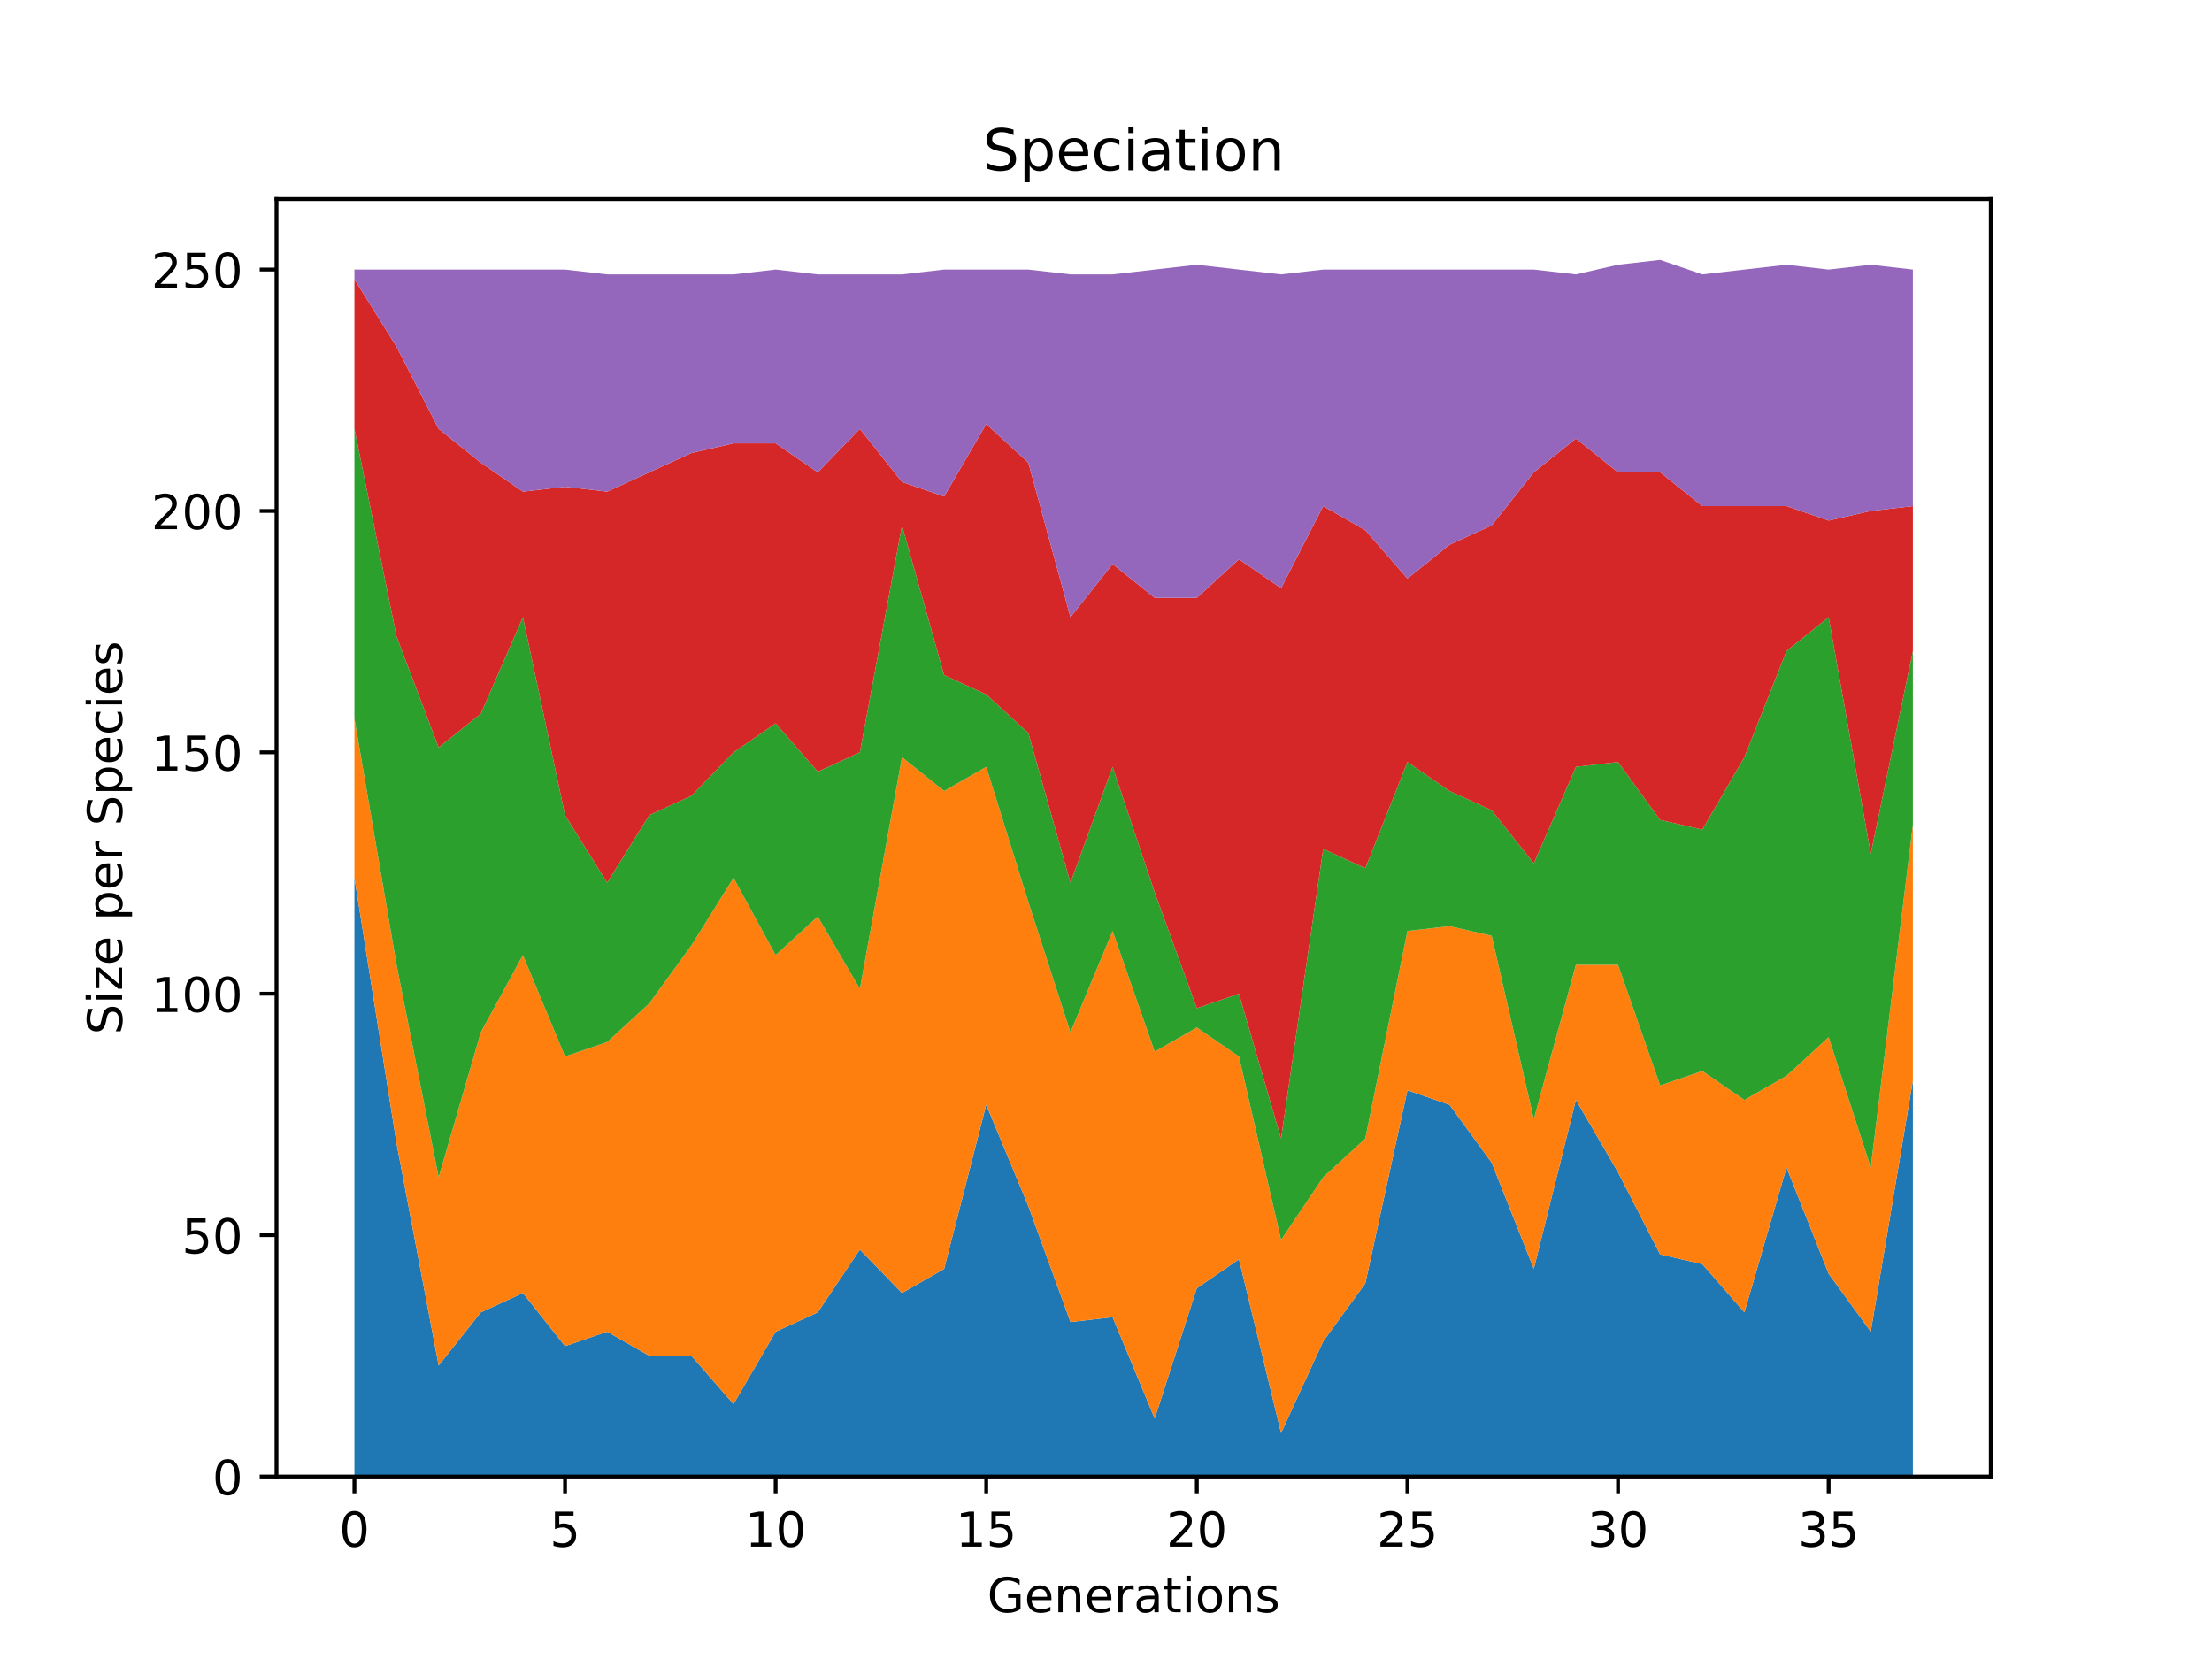 <?xml version="1.0" encoding="utf-8" standalone="no"?>
<!DOCTYPE svg PUBLIC "-//W3C//DTD SVG 1.1//EN"
  "http://www.w3.org/Graphics/SVG/1.1/DTD/svg11.dtd">
<!-- Created with matplotlib (https://matplotlib.org/) -->
<svg height="345.6pt" version="1.1" viewBox="0 0 460.8 345.6" width="460.8pt" xmlns="http://www.w3.org/2000/svg" xmlns:xlink="http://www.w3.org/1999/xlink">
 <defs>
  <style type="text/css">
*{stroke-linecap:butt;stroke-linejoin:round;}
  </style>
 </defs>
 <g id="figure_1">
  <g id="patch_1">
   <path d="M 0 345.6 
L 460.8 345.6 
L 460.8 0 
L 0 0 
z
" style="fill:#ffffff;"/>
  </g>
  <g id="axes_1">
   <g id="patch_2">
    <path d="M 57.6 307.584 
L 414.72 307.584 
L 414.72 41.472 
L 57.6 41.472 
z
" style="fill:#ffffff;"/>
   </g>
   <g id="PolyCollection_1">
    <path clip-path="url(#p3561144ecc)" d="M 73.833 182.875 
L 73.833 307.584 
L 82.607 307.584 
L 91.382 307.584 
L 100.156 307.584 
L 108.931 307.584 
L 117.705 307.584 
L 126.479 307.584 
L 135.254 307.584 
L 144.028 307.584 
L 152.803 307.584 
L 161.577 307.584 
L 170.352 307.584 
L 179.126 307.584 
L 187.901 307.584 
L 196.675 307.584 
L 205.449 307.584 
L 214.224 307.584 
L 222.998 307.584 
L 231.773 307.584 
L 240.547 307.584 
L 249.322 307.584 
L 258.096 307.584 
L 266.871 307.584 
L 275.645 307.584 
L 284.419 307.584 
L 293.194 307.584 
L 301.968 307.584 
L 310.743 307.584 
L 319.517 307.584 
L 328.292 307.584 
L 337.066 307.584 
L 345.841 307.584 
L 354.615 307.584 
L 363.389 307.584 
L 372.164 307.584 
L 380.938 307.584 
L 389.713 307.584 
L 398.487 307.584 
L 398.487 225.115 
L 398.487 225.115 
L 389.713 277.413 
L 380.938 265.344 
L 372.164 243.218 
L 363.389 273.39 
L 354.615 263.333 
L 345.841 261.321 
L 337.066 244.224 
L 328.292 229.138 
L 319.517 264.338 
L 310.743 242.213 
L 301.968 230.144 
L 293.194 227.127 
L 284.419 267.355 
L 275.645 279.424 
L 266.871 298.533 
L 258.096 262.327 
L 249.322 268.361 
L 240.547 295.515 
L 231.773 274.395 
L 222.998 275.401 
L 214.224 251.264 
L 205.449 230.144 
L 196.675 264.338 
L 187.901 269.367 
L 179.126 260.315 
L 170.352 273.39 
L 161.577 277.413 
L 152.803 292.498 
L 144.028 282.441 
L 135.254 282.441 
L 126.479 277.413 
L 117.705 280.43 
L 108.931 269.367 
L 100.156 273.39 
L 91.382 284.453 
L 82.607 238.19 
L 73.833 182.875 
z
" style="fill:#1f77b4;"/>
   </g>
   <g id="PolyCollection_2">
    <path clip-path="url(#p3561144ecc)" d="M 73.833 149.687 
L 73.833 182.875 
L 82.607 238.19 
L 91.382 284.453 
L 100.156 273.39 
L 108.931 269.367 
L 117.705 280.43 
L 126.479 277.413 
L 135.254 282.441 
L 144.028 282.441 
L 152.803 292.498 
L 161.577 277.413 
L 170.352 273.39 
L 179.126 260.315 
L 187.901 269.367 
L 196.675 264.338 
L 205.449 230.144 
L 214.224 251.264 
L 222.998 275.401 
L 231.773 274.395 
L 240.547 295.515 
L 249.322 268.361 
L 258.096 262.327 
L 266.871 298.533 
L 275.645 279.424 
L 284.419 267.355 
L 293.194 227.127 
L 301.968 230.144 
L 310.743 242.213 
L 319.517 264.338 
L 328.292 229.138 
L 337.066 244.224 
L 345.841 261.321 
L 354.615 263.333 
L 363.389 273.39 
L 372.164 243.218 
L 380.938 265.344 
L 389.713 277.413 
L 398.487 225.115 
L 398.487 171.813 
L 398.487 171.813 
L 389.713 243.218 
L 380.938 216.064 
L 372.164 224.11 
L 363.389 229.138 
L 354.615 223.104 
L 345.841 226.121 
L 337.066 200.978 
L 328.292 200.978 
L 319.517 233.161 
L 310.743 194.944 
L 301.968 192.933 
L 293.194 193.938 
L 284.419 237.184 
L 275.645 245.23 
L 266.871 258.304 
L 258.096 220.087 
L 249.322 214.053 
L 240.547 219.081 
L 231.773 193.938 
L 222.998 215.058 
L 214.224 187.904 
L 205.449 159.744 
L 196.675 164.773 
L 187.901 157.733 
L 179.126 206.007 
L 170.352 190.921 
L 161.577 198.967 
L 152.803 182.875 
L 144.028 196.955 
L 135.254 209.024 
L 126.479 217.07 
L 117.705 220.087 
L 108.931 198.967 
L 100.156 215.058 
L 91.382 245.23 
L 82.607 200.978 
L 73.833 149.687 
z
" style="fill:#ff7f0e;"/>
   </g>
   <g id="PolyCollection_3">
    <path clip-path="url(#p3561144ecc)" d="M 73.833 89.344 
L 73.833 149.687 
L 82.607 200.978 
L 91.382 245.23 
L 100.156 215.058 
L 108.931 198.967 
L 117.705 220.087 
L 126.479 217.07 
L 135.254 209.024 
L 144.028 196.955 
L 152.803 182.875 
L 161.577 198.967 
L 170.352 190.921 
L 179.126 206.007 
L 187.901 157.733 
L 196.675 164.773 
L 205.449 159.744 
L 214.224 187.904 
L 222.998 215.058 
L 231.773 193.938 
L 240.547 219.081 
L 249.322 214.053 
L 258.096 220.087 
L 266.871 258.304 
L 275.645 245.23 
L 284.419 237.184 
L 293.194 193.938 
L 301.968 192.933 
L 310.743 194.944 
L 319.517 233.161 
L 328.292 200.978 
L 337.066 200.978 
L 345.841 226.121 
L 354.615 223.104 
L 363.389 229.138 
L 372.164 224.11 
L 380.938 216.064 
L 389.713 243.218 
L 398.487 171.813 
L 398.487 135.607 
L 398.487 135.607 
L 389.713 177.847 
L 380.938 128.567 
L 372.164 135.607 
L 363.389 157.733 
L 354.615 172.818 
L 345.841 170.807 
L 337.066 158.738 
L 328.292 159.744 
L 319.517 179.858 
L 310.743 168.795 
L 301.968 164.773 
L 293.194 158.738 
L 284.419 180.864 
L 275.645 176.841 
L 266.871 237.184 
L 258.096 207.013 
L 249.322 210.03 
L 240.547 185.893 
L 231.773 159.744 
L 222.998 183.881 
L 214.224 152.704 
L 205.449 144.658 
L 196.675 140.635 
L 187.901 109.458 
L 179.126 156.727 
L 170.352 160.75 
L 161.577 150.693 
L 152.803 156.727 
L 144.028 165.778 
L 135.254 169.801 
L 126.479 183.881 
L 117.705 169.801 
L 108.931 128.567 
L 100.156 148.681 
L 91.382 155.721 
L 82.607 132.59 
L 73.833 89.344 
z
" style="fill:#2ca02c;"/>
   </g>
   <g id="PolyCollection_4">
    <path clip-path="url(#p3561144ecc)" d="M 73.833 58.167 
L 73.833 89.344 
L 82.607 132.59 
L 91.382 155.721 
L 100.156 148.681 
L 108.931 128.567 
L 117.705 169.801 
L 126.479 183.881 
L 135.254 169.801 
L 144.028 165.778 
L 152.803 156.727 
L 161.577 150.693 
L 170.352 160.75 
L 179.126 156.727 
L 187.901 109.458 
L 196.675 140.635 
L 205.449 144.658 
L 214.224 152.704 
L 222.998 183.881 
L 231.773 159.744 
L 240.547 185.893 
L 249.322 210.03 
L 258.096 207.013 
L 266.871 237.184 
L 275.645 176.841 
L 284.419 180.864 
L 293.194 158.738 
L 301.968 164.773 
L 310.743 168.795 
L 319.517 179.858 
L 328.292 159.744 
L 337.066 158.738 
L 345.841 170.807 
L 354.615 172.818 
L 363.389 157.733 
L 372.164 135.607 
L 380.938 128.567 
L 389.713 177.847 
L 398.487 135.607 
L 398.487 105.435 
L 398.487 105.435 
L 389.713 106.441 
L 380.938 108.453 
L 372.164 105.435 
L 363.389 105.435 
L 354.615 105.435 
L 345.841 98.395 
L 337.066 98.395 
L 328.292 91.355 
L 319.517 98.395 
L 310.743 109.458 
L 301.968 113.481 
L 293.194 120.521 
L 284.419 110.464 
L 275.645 105.435 
L 266.871 122.533 
L 258.096 116.498 
L 249.322 124.544 
L 240.547 124.544 
L 231.773 117.504 
L 222.998 128.567 
L 214.224 96.384 
L 205.449 88.338 
L 196.675 103.424 
L 187.901 100.407 
L 179.126 89.344 
L 170.352 98.395 
L 161.577 92.361 
L 152.803 92.361 
L 144.028 94.373 
L 135.254 98.395 
L 126.479 102.418 
L 117.705 101.413 
L 108.931 102.418 
L 100.156 96.384 
L 91.382 89.344 
L 82.607 72.247 
L 73.833 58.167 
z
" style="fill:#d62728;"/>
   </g>
   <g id="PolyCollection_5">
    <path clip-path="url(#p3561144ecc)" d="M 73.833 56.155 
L 73.833 58.167 
L 82.607 72.247 
L 91.382 89.344 
L 100.156 96.384 
L 108.931 102.418 
L 117.705 101.413 
L 126.479 102.418 
L 135.254 98.395 
L 144.028 94.373 
L 152.803 92.361 
L 161.577 92.361 
L 170.352 98.395 
L 179.126 89.344 
L 187.901 100.407 
L 196.675 103.424 
L 205.449 88.338 
L 214.224 96.384 
L 222.998 128.567 
L 231.773 117.504 
L 240.547 124.544 
L 249.322 124.544 
L 258.096 116.498 
L 266.871 122.533 
L 275.645 105.435 
L 284.419 110.464 
L 293.194 120.521 
L 301.968 113.481 
L 310.743 109.458 
L 319.517 98.395 
L 328.292 91.355 
L 337.066 98.395 
L 345.841 98.395 
L 354.615 105.435 
L 363.389 105.435 
L 372.164 105.435 
L 380.938 108.453 
L 389.713 106.441 
L 398.487 105.435 
L 398.487 56.155 
L 398.487 56.155 
L 389.713 55.15 
L 380.938 56.155 
L 372.164 55.15 
L 363.389 56.155 
L 354.615 57.161 
L 345.841 54.144 
L 337.066 55.15 
L 328.292 57.161 
L 319.517 56.155 
L 310.743 56.155 
L 301.968 56.155 
L 293.194 56.155 
L 284.419 56.155 
L 275.645 56.155 
L 266.871 57.161 
L 258.096 56.155 
L 249.322 55.15 
L 240.547 56.155 
L 231.773 57.161 
L 222.998 57.161 
L 214.224 56.155 
L 205.449 56.155 
L 196.675 56.155 
L 187.901 57.161 
L 179.126 57.161 
L 170.352 57.161 
L 161.577 56.155 
L 152.803 57.161 
L 144.028 57.161 
L 135.254 57.161 
L 126.479 57.161 
L 117.705 56.155 
L 108.931 56.155 
L 100.156 56.155 
L 91.382 56.155 
L 82.607 56.155 
L 73.833 56.155 
z
" style="fill:#9467bd;"/>
   </g>
   <g id="matplotlib.axis_1">
    <g id="xtick_1">
     <g id="line2d_1">
      <defs>
       <path d="M 0 0 
L 0 3.5 
" id="m0c3062f0da" style="stroke:#000000;stroke-width:0.8;"/>
      </defs>
      <g>
       <use style="stroke:#000000;stroke-width:0.8;" x="73.833" xlink:href="#m0c3062f0da" y="307.584"/>
      </g>
     </g>
     <g id="text_1">
      <!-- 0 -->
      <defs>
       <path d="M 31.781 66.406 
Q 24.172 66.406 20.328 58.906 
Q 16.5 51.422 16.5 36.375 
Q 16.5 21.391 20.328 13.891 
Q 24.172 6.391 31.781 6.391 
Q 39.453 6.391 43.281 13.891 
Q 47.125 21.391 47.125 36.375 
Q 47.125 51.422 43.281 58.906 
Q 39.453 66.406 31.781 66.406 
z
M 31.781 74.219 
Q 44.047 74.219 50.516 64.516 
Q 56.984 54.828 56.984 36.375 
Q 56.984 17.969 50.516 8.266 
Q 44.047 -1.422 31.781 -1.422 
Q 19.531 -1.422 13.062 8.266 
Q 6.594 17.969 6.594 36.375 
Q 6.594 54.828 13.062 64.516 
Q 19.531 74.219 31.781 74.219 
z
" id="DejaVuSans-48"/>
      </defs>
      <g transform="translate(70.651 322.182)scale(0.1 -0.1)">
       <use xlink:href="#DejaVuSans-48"/>
      </g>
     </g>
    </g>
    <g id="xtick_2">
     <g id="line2d_2">
      <g>
       <use style="stroke:#000000;stroke-width:0.8;" x="117.705" xlink:href="#m0c3062f0da" y="307.584"/>
      </g>
     </g>
     <g id="text_2">
      <!-- 5 -->
      <defs>
       <path d="M 10.797 72.906 
L 49.516 72.906 
L 49.516 64.594 
L 19.828 64.594 
L 19.828 46.734 
Q 21.969 47.469 24.109 47.828 
Q 26.266 48.188 28.422 48.188 
Q 40.625 48.188 47.75 41.5 
Q 54.891 34.812 54.891 23.391 
Q 54.891 11.625 47.562 5.094 
Q 40.234 -1.422 26.906 -1.422 
Q 22.312 -1.422 17.547 -0.641 
Q 12.797 0.141 7.719 1.703 
L 7.719 11.625 
Q 12.109 9.234 16.797 8.062 
Q 21.484 6.891 26.703 6.891 
Q 35.156 6.891 40.078 11.328 
Q 45.016 15.766 45.016 23.391 
Q 45.016 31 40.078 35.438 
Q 35.156 39.891 26.703 39.891 
Q 22.75 39.891 18.812 39.016 
Q 14.891 38.141 10.797 36.281 
z
" id="DejaVuSans-53"/>
      </defs>
      <g transform="translate(114.524 322.182)scale(0.1 -0.1)">
       <use xlink:href="#DejaVuSans-53"/>
      </g>
     </g>
    </g>
    <g id="xtick_3">
     <g id="line2d_3">
      <g>
       <use style="stroke:#000000;stroke-width:0.8;" x="161.577" xlink:href="#m0c3062f0da" y="307.584"/>
      </g>
     </g>
     <g id="text_3">
      <!-- 10 -->
      <defs>
       <path d="M 12.406 8.297 
L 28.516 8.297 
L 28.516 63.922 
L 10.984 60.406 
L 10.984 69.391 
L 28.422 72.906 
L 38.281 72.906 
L 38.281 8.297 
L 54.391 8.297 
L 54.391 0 
L 12.406 0 
z
" id="DejaVuSans-49"/>
      </defs>
      <g transform="translate(155.215 322.182)scale(0.1 -0.1)">
       <use xlink:href="#DejaVuSans-49"/>
       <use x="63.623" xlink:href="#DejaVuSans-48"/>
      </g>
     </g>
    </g>
    <g id="xtick_4">
     <g id="line2d_4">
      <g>
       <use style="stroke:#000000;stroke-width:0.8;" x="205.449" xlink:href="#m0c3062f0da" y="307.584"/>
      </g>
     </g>
     <g id="text_4">
      <!-- 15 -->
      <g transform="translate(199.087 322.182)scale(0.1 -0.1)">
       <use xlink:href="#DejaVuSans-49"/>
       <use x="63.623" xlink:href="#DejaVuSans-53"/>
      </g>
     </g>
    </g>
    <g id="xtick_5">
     <g id="line2d_5">
      <g>
       <use style="stroke:#000000;stroke-width:0.8;" x="249.322" xlink:href="#m0c3062f0da" y="307.584"/>
      </g>
     </g>
     <g id="text_5">
      <!-- 20 -->
      <defs>
       <path d="M 19.188 8.297 
L 53.609 8.297 
L 53.609 0 
L 7.328 0 
L 7.328 8.297 
Q 12.938 14.109 22.625 23.891 
Q 32.328 33.688 34.812 36.531 
Q 39.547 41.844 41.422 45.531 
Q 43.312 49.219 43.312 52.781 
Q 43.312 58.594 39.234 62.25 
Q 35.156 65.922 28.609 65.922 
Q 23.969 65.922 18.812 64.312 
Q 13.672 62.703 7.812 59.422 
L 7.812 69.391 
Q 13.766 71.781 18.938 73 
Q 24.125 74.219 28.422 74.219 
Q 39.75 74.219 46.484 68.547 
Q 53.219 62.891 53.219 53.422 
Q 53.219 48.922 51.531 44.891 
Q 49.859 40.875 45.406 35.406 
Q 44.188 33.984 37.641 27.219 
Q 31.109 20.453 19.188 8.297 
z
" id="DejaVuSans-50"/>
      </defs>
      <g transform="translate(242.959 322.182)scale(0.1 -0.1)">
       <use xlink:href="#DejaVuSans-50"/>
       <use x="63.623" xlink:href="#DejaVuSans-48"/>
      </g>
     </g>
    </g>
    <g id="xtick_6">
     <g id="line2d_6">
      <g>
       <use style="stroke:#000000;stroke-width:0.8;" x="293.194" xlink:href="#m0c3062f0da" y="307.584"/>
      </g>
     </g>
     <g id="text_6">
      <!-- 25 -->
      <g transform="translate(286.831 322.182)scale(0.1 -0.1)">
       <use xlink:href="#DejaVuSans-50"/>
       <use x="63.623" xlink:href="#DejaVuSans-53"/>
      </g>
     </g>
    </g>
    <g id="xtick_7">
     <g id="line2d_7">
      <g>
       <use style="stroke:#000000;stroke-width:0.8;" x="337.066" xlink:href="#m0c3062f0da" y="307.584"/>
      </g>
     </g>
     <g id="text_7">
      <!-- 30 -->
      <defs>
       <path d="M 40.578 39.312 
Q 47.656 37.797 51.625 33 
Q 55.609 28.219 55.609 21.188 
Q 55.609 10.406 48.188 4.484 
Q 40.766 -1.422 27.094 -1.422 
Q 22.516 -1.422 17.656 -0.516 
Q 12.797 0.391 7.625 2.203 
L 7.625 11.719 
Q 11.719 9.328 16.594 8.109 
Q 21.484 6.891 26.812 6.891 
Q 36.078 6.891 40.938 10.547 
Q 45.797 14.203 45.797 21.188 
Q 45.797 27.641 41.281 31.266 
Q 36.766 34.906 28.719 34.906 
L 20.219 34.906 
L 20.219 43.016 
L 29.109 43.016 
Q 36.375 43.016 40.234 45.922 
Q 44.094 48.828 44.094 54.297 
Q 44.094 59.906 40.109 62.906 
Q 36.141 65.922 28.719 65.922 
Q 24.656 65.922 20.016 65.031 
Q 15.375 64.156 9.812 62.312 
L 9.812 71.094 
Q 15.438 72.656 20.344 73.438 
Q 25.25 74.219 29.594 74.219 
Q 40.828 74.219 47.359 69.109 
Q 53.906 64.016 53.906 55.328 
Q 53.906 49.266 50.438 45.094 
Q 46.969 40.922 40.578 39.312 
z
" id="DejaVuSans-51"/>
      </defs>
      <g transform="translate(330.704 322.182)scale(0.1 -0.1)">
       <use xlink:href="#DejaVuSans-51"/>
       <use x="63.623" xlink:href="#DejaVuSans-48"/>
      </g>
     </g>
    </g>
    <g id="xtick_8">
     <g id="line2d_8">
      <g>
       <use style="stroke:#000000;stroke-width:0.8;" x="380.938" xlink:href="#m0c3062f0da" y="307.584"/>
      </g>
     </g>
     <g id="text_8">
      <!-- 35 -->
      <g transform="translate(374.576 322.182)scale(0.1 -0.1)">
       <use xlink:href="#DejaVuSans-51"/>
       <use x="63.623" xlink:href="#DejaVuSans-53"/>
      </g>
     </g>
    </g>
    <g id="text_9">
     <!-- Generations -->
     <defs>
      <path d="M 59.516 10.406 
L 59.516 29.984 
L 43.406 29.984 
L 43.406 38.094 
L 69.281 38.094 
L 69.281 6.781 
Q 63.578 2.734 56.688 0.656 
Q 49.812 -1.422 42 -1.422 
Q 24.906 -1.422 15.25 8.562 
Q 5.609 18.562 5.609 36.375 
Q 5.609 54.25 15.25 64.234 
Q 24.906 74.219 42 74.219 
Q 49.125 74.219 55.547 72.453 
Q 61.969 70.703 67.391 67.281 
L 67.391 56.781 
Q 61.922 61.422 55.766 63.766 
Q 49.609 66.109 42.828 66.109 
Q 29.438 66.109 22.719 58.641 
Q 16.016 51.172 16.016 36.375 
Q 16.016 21.625 22.719 14.156 
Q 29.438 6.688 42.828 6.688 
Q 48.047 6.688 52.141 7.594 
Q 56.25 8.5 59.516 10.406 
z
" id="DejaVuSans-71"/>
      <path d="M 56.203 29.594 
L 56.203 25.203 
L 14.891 25.203 
Q 15.484 15.922 20.484 11.062 
Q 25.484 6.203 34.422 6.203 
Q 39.594 6.203 44.453 7.469 
Q 49.312 8.734 54.109 11.281 
L 54.109 2.781 
Q 49.266 0.734 44.188 -0.344 
Q 39.109 -1.422 33.891 -1.422 
Q 20.797 -1.422 13.156 6.188 
Q 5.516 13.812 5.516 26.812 
Q 5.516 40.234 12.766 48.109 
Q 20.016 56 32.328 56 
Q 43.359 56 49.781 48.891 
Q 56.203 41.797 56.203 29.594 
z
M 47.219 32.234 
Q 47.125 39.594 43.094 43.984 
Q 39.062 48.391 32.422 48.391 
Q 24.906 48.391 20.391 44.141 
Q 15.875 39.891 15.188 32.172 
z
" id="DejaVuSans-101"/>
      <path d="M 54.891 33.016 
L 54.891 0 
L 45.906 0 
L 45.906 32.719 
Q 45.906 40.484 42.875 44.328 
Q 39.844 48.188 33.797 48.188 
Q 26.516 48.188 22.312 43.547 
Q 18.109 38.922 18.109 30.906 
L 18.109 0 
L 9.078 0 
L 9.078 54.688 
L 18.109 54.688 
L 18.109 46.188 
Q 21.344 51.125 25.703 53.562 
Q 30.078 56 35.797 56 
Q 45.219 56 50.047 50.172 
Q 54.891 44.344 54.891 33.016 
z
" id="DejaVuSans-110"/>
      <path d="M 41.109 46.297 
Q 39.594 47.172 37.812 47.578 
Q 36.031 48 33.891 48 
Q 26.266 48 22.188 43.047 
Q 18.109 38.094 18.109 28.812 
L 18.109 0 
L 9.078 0 
L 9.078 54.688 
L 18.109 54.688 
L 18.109 46.188 
Q 20.953 51.172 25.484 53.578 
Q 30.031 56 36.531 56 
Q 37.453 56 38.578 55.875 
Q 39.703 55.766 41.062 55.516 
z
" id="DejaVuSans-114"/>
      <path d="M 34.281 27.484 
Q 23.391 27.484 19.188 25 
Q 14.984 22.516 14.984 16.5 
Q 14.984 11.719 18.141 8.906 
Q 21.297 6.109 26.703 6.109 
Q 34.188 6.109 38.703 11.406 
Q 43.219 16.703 43.219 25.484 
L 43.219 27.484 
z
M 52.203 31.203 
L 52.203 0 
L 43.219 0 
L 43.219 8.297 
Q 40.141 3.328 35.547 0.953 
Q 30.953 -1.422 24.312 -1.422 
Q 15.922 -1.422 10.953 3.297 
Q 6 8.016 6 15.922 
Q 6 25.141 12.172 29.828 
Q 18.359 34.516 30.609 34.516 
L 43.219 34.516 
L 43.219 35.406 
Q 43.219 41.609 39.141 45 
Q 35.062 48.391 27.688 48.391 
Q 23 48.391 18.547 47.266 
Q 14.109 46.141 10.016 43.891 
L 10.016 52.203 
Q 14.938 54.109 19.578 55.047 
Q 24.219 56 28.609 56 
Q 40.484 56 46.344 49.844 
Q 52.203 43.703 52.203 31.203 
z
" id="DejaVuSans-97"/>
      <path d="M 18.312 70.219 
L 18.312 54.688 
L 36.812 54.688 
L 36.812 47.703 
L 18.312 47.703 
L 18.312 18.016 
Q 18.312 11.328 20.141 9.422 
Q 21.969 7.516 27.594 7.516 
L 36.812 7.516 
L 36.812 0 
L 27.594 0 
Q 17.188 0 13.234 3.875 
Q 9.281 7.766 9.281 18.016 
L 9.281 47.703 
L 2.688 47.703 
L 2.688 54.688 
L 9.281 54.688 
L 9.281 70.219 
z
" id="DejaVuSans-116"/>
      <path d="M 9.422 54.688 
L 18.406 54.688 
L 18.406 0 
L 9.422 0 
z
M 9.422 75.984 
L 18.406 75.984 
L 18.406 64.594 
L 9.422 64.594 
z
" id="DejaVuSans-105"/>
      <path d="M 30.609 48.391 
Q 23.391 48.391 19.188 42.75 
Q 14.984 37.109 14.984 27.297 
Q 14.984 17.484 19.156 11.844 
Q 23.344 6.203 30.609 6.203 
Q 37.797 6.203 41.984 11.859 
Q 46.188 17.531 46.188 27.297 
Q 46.188 37.016 41.984 42.703 
Q 37.797 48.391 30.609 48.391 
z
M 30.609 56 
Q 42.328 56 49.016 48.375 
Q 55.719 40.766 55.719 27.297 
Q 55.719 13.875 49.016 6.219 
Q 42.328 -1.422 30.609 -1.422 
Q 18.844 -1.422 12.172 6.219 
Q 5.516 13.875 5.516 27.297 
Q 5.516 40.766 12.172 48.375 
Q 18.844 56 30.609 56 
z
" id="DejaVuSans-111"/>
      <path d="M 44.281 53.078 
L 44.281 44.578 
Q 40.484 46.531 36.375 47.5 
Q 32.281 48.484 27.875 48.484 
Q 21.188 48.484 17.844 46.438 
Q 14.5 44.391 14.5 40.281 
Q 14.5 37.156 16.891 35.375 
Q 19.281 33.594 26.516 31.984 
L 29.594 31.297 
Q 39.156 29.25 43.188 25.516 
Q 47.219 21.781 47.219 15.094 
Q 47.219 7.469 41.188 3.016 
Q 35.156 -1.422 24.609 -1.422 
Q 20.219 -1.422 15.453 -0.562 
Q 10.688 0.297 5.422 2 
L 5.422 11.281 
Q 10.406 8.688 15.234 7.391 
Q 20.062 6.109 24.812 6.109 
Q 31.156 6.109 34.562 8.281 
Q 37.984 10.453 37.984 14.406 
Q 37.984 18.062 35.516 20.016 
Q 33.062 21.969 24.703 23.781 
L 21.578 24.516 
Q 13.234 26.266 9.516 29.906 
Q 5.812 33.547 5.812 39.891 
Q 5.812 47.609 11.281 51.797 
Q 16.75 56 26.812 56 
Q 31.781 56 36.172 55.266 
Q 40.578 54.547 44.281 53.078 
z
" id="DejaVuSans-115"/>
     </defs>
     <g transform="translate(205.662 335.861)scale(0.1 -0.1)">
      <use xlink:href="#DejaVuSans-71"/>
      <use x="77.49" xlink:href="#DejaVuSans-101"/>
      <use x="139.014" xlink:href="#DejaVuSans-110"/>
      <use x="202.393" xlink:href="#DejaVuSans-101"/>
      <use x="263.916" xlink:href="#DejaVuSans-114"/>
      <use x="305.029" xlink:href="#DejaVuSans-97"/>
      <use x="366.309" xlink:href="#DejaVuSans-116"/>
      <use x="405.518" xlink:href="#DejaVuSans-105"/>
      <use x="433.301" xlink:href="#DejaVuSans-111"/>
      <use x="494.482" xlink:href="#DejaVuSans-110"/>
      <use x="557.861" xlink:href="#DejaVuSans-115"/>
     </g>
    </g>
   </g>
   <g id="matplotlib.axis_2">
    <g id="ytick_1">
     <g id="line2d_9">
      <defs>
       <path d="M 0 0 
L -3.5 0 
" id="m29ac5dfc46" style="stroke:#000000;stroke-width:0.8;"/>
      </defs>
      <g>
       <use style="stroke:#000000;stroke-width:0.8;" x="57.6" xlink:href="#m29ac5dfc46" y="307.584"/>
      </g>
     </g>
     <g id="text_10">
      <!-- 0 -->
      <g transform="translate(44.237 311.383)scale(0.1 -0.1)">
       <use xlink:href="#DejaVuSans-48"/>
      </g>
     </g>
    </g>
    <g id="ytick_2">
     <g id="line2d_10">
      <g>
       <use style="stroke:#000000;stroke-width:0.8;" x="57.6" xlink:href="#m29ac5dfc46" y="257.298"/>
      </g>
     </g>
     <g id="text_11">
      <!-- 50 -->
      <g transform="translate(37.875 261.098)scale(0.1 -0.1)">
       <use xlink:href="#DejaVuSans-53"/>
       <use x="63.623" xlink:href="#DejaVuSans-48"/>
      </g>
     </g>
    </g>
    <g id="ytick_3">
     <g id="line2d_11">
      <g>
       <use style="stroke:#000000;stroke-width:0.8;" x="57.6" xlink:href="#m29ac5dfc46" y="207.013"/>
      </g>
     </g>
     <g id="text_12">
      <!-- 100 -->
      <g transform="translate(31.512 210.812)scale(0.1 -0.1)">
       <use xlink:href="#DejaVuSans-49"/>
       <use x="63.623" xlink:href="#DejaVuSans-48"/>
       <use x="127.246" xlink:href="#DejaVuSans-48"/>
      </g>
     </g>
    </g>
    <g id="ytick_4">
     <g id="line2d_12">
      <g>
       <use style="stroke:#000000;stroke-width:0.8;" x="57.6" xlink:href="#m29ac5dfc46" y="156.727"/>
      </g>
     </g>
     <g id="text_13">
      <!-- 150 -->
      <g transform="translate(31.512 160.526)scale(0.1 -0.1)">
       <use xlink:href="#DejaVuSans-49"/>
       <use x="63.623" xlink:href="#DejaVuSans-53"/>
       <use x="127.246" xlink:href="#DejaVuSans-48"/>
      </g>
     </g>
    </g>
    <g id="ytick_5">
     <g id="line2d_13">
      <g>
       <use style="stroke:#000000;stroke-width:0.8;" x="57.6" xlink:href="#m29ac5dfc46" y="106.441"/>
      </g>
     </g>
     <g id="text_14">
      <!-- 200 -->
      <g transform="translate(31.512 110.24)scale(0.1 -0.1)">
       <use xlink:href="#DejaVuSans-50"/>
       <use x="63.623" xlink:href="#DejaVuSans-48"/>
       <use x="127.246" xlink:href="#DejaVuSans-48"/>
      </g>
     </g>
    </g>
    <g id="ytick_6">
     <g id="line2d_14">
      <g>
       <use style="stroke:#000000;stroke-width:0.8;" x="57.6" xlink:href="#m29ac5dfc46" y="56.155"/>
      </g>
     </g>
     <g id="text_15">
      <!-- 250 -->
      <g transform="translate(31.512 59.955)scale(0.1 -0.1)">
       <use xlink:href="#DejaVuSans-50"/>
       <use x="63.623" xlink:href="#DejaVuSans-53"/>
       <use x="127.246" xlink:href="#DejaVuSans-48"/>
      </g>
     </g>
    </g>
    <g id="text_16">
     <!-- Size per Species -->
     <defs>
      <path d="M 53.516 70.516 
L 53.516 60.891 
Q 47.906 63.578 42.922 64.891 
Q 37.938 66.219 33.297 66.219 
Q 25.25 66.219 20.875 63.094 
Q 16.5 59.969 16.5 54.203 
Q 16.5 49.359 19.406 46.891 
Q 22.312 44.438 30.422 42.922 
L 36.375 41.703 
Q 47.406 39.594 52.656 34.297 
Q 57.906 29 57.906 20.125 
Q 57.906 9.516 50.797 4.047 
Q 43.703 -1.422 29.984 -1.422 
Q 24.812 -1.422 18.969 -0.25 
Q 13.141 0.922 6.891 3.219 
L 6.891 13.375 
Q 12.891 10.016 18.656 8.297 
Q 24.422 6.594 29.984 6.594 
Q 38.422 6.594 43.016 9.906 
Q 47.609 13.234 47.609 19.391 
Q 47.609 24.75 44.312 27.781 
Q 41.016 30.812 33.5 32.328 
L 27.484 33.5 
Q 16.453 35.688 11.516 40.375 
Q 6.594 45.062 6.594 53.422 
Q 6.594 63.094 13.406 68.656 
Q 20.219 74.219 32.172 74.219 
Q 37.312 74.219 42.625 73.281 
Q 47.953 72.359 53.516 70.516 
z
" id="DejaVuSans-83"/>
      <path d="M 5.516 54.688 
L 48.188 54.688 
L 48.188 46.484 
L 14.406 7.172 
L 48.188 7.172 
L 48.188 0 
L 4.297 0 
L 4.297 8.203 
L 38.094 47.516 
L 5.516 47.516 
z
" id="DejaVuSans-122"/>
      <path id="DejaVuSans-32"/>
      <path d="M 18.109 8.203 
L 18.109 -20.797 
L 9.078 -20.797 
L 9.078 54.688 
L 18.109 54.688 
L 18.109 46.391 
Q 20.953 51.266 25.266 53.625 
Q 29.594 56 35.594 56 
Q 45.562 56 51.781 48.094 
Q 58.016 40.188 58.016 27.297 
Q 58.016 14.406 51.781 6.484 
Q 45.562 -1.422 35.594 -1.422 
Q 29.594 -1.422 25.266 0.953 
Q 20.953 3.328 18.109 8.203 
z
M 48.688 27.297 
Q 48.688 37.203 44.609 42.844 
Q 40.531 48.484 33.406 48.484 
Q 26.266 48.484 22.188 42.844 
Q 18.109 37.203 18.109 27.297 
Q 18.109 17.391 22.188 11.75 
Q 26.266 6.109 33.406 6.109 
Q 40.531 6.109 44.609 11.75 
Q 48.688 17.391 48.688 27.297 
z
" id="DejaVuSans-112"/>
      <path d="M 48.781 52.594 
L 48.781 44.188 
Q 44.969 46.297 41.141 47.344 
Q 37.312 48.391 33.406 48.391 
Q 24.656 48.391 19.812 42.844 
Q 14.984 37.312 14.984 27.297 
Q 14.984 17.281 19.812 11.734 
Q 24.656 6.203 33.406 6.203 
Q 37.312 6.203 41.141 7.25 
Q 44.969 8.297 48.781 10.406 
L 48.781 2.094 
Q 45.016 0.344 40.984 -0.531 
Q 36.969 -1.422 32.422 -1.422 
Q 20.062 -1.422 12.781 6.344 
Q 5.516 14.109 5.516 27.297 
Q 5.516 40.672 12.859 48.328 
Q 20.219 56 33.016 56 
Q 37.156 56 41.109 55.141 
Q 45.062 54.297 48.781 52.594 
z
" id="DejaVuSans-99"/>
     </defs>
     <g transform="translate(25.433 215.521)rotate(-90)scale(0.1 -0.1)">
      <use xlink:href="#DejaVuSans-83"/>
      <use x="63.477" xlink:href="#DejaVuSans-105"/>
      <use x="91.26" xlink:href="#DejaVuSans-122"/>
      <use x="143.75" xlink:href="#DejaVuSans-101"/>
      <use x="205.273" xlink:href="#DejaVuSans-32"/>
      <use x="237.061" xlink:href="#DejaVuSans-112"/>
      <use x="300.537" xlink:href="#DejaVuSans-101"/>
      <use x="362.061" xlink:href="#DejaVuSans-114"/>
      <use x="403.174" xlink:href="#DejaVuSans-32"/>
      <use x="434.961" xlink:href="#DejaVuSans-83"/>
      <use x="498.438" xlink:href="#DejaVuSans-112"/>
      <use x="561.914" xlink:href="#DejaVuSans-101"/>
      <use x="623.438" xlink:href="#DejaVuSans-99"/>
      <use x="678.418" xlink:href="#DejaVuSans-105"/>
      <use x="706.201" xlink:href="#DejaVuSans-101"/>
      <use x="767.725" xlink:href="#DejaVuSans-115"/>
     </g>
    </g>
   </g>
   <g id="patch_3">
    <path d="M 57.6 307.584 
L 57.6 41.472 
" style="fill:none;stroke:#000000;stroke-linecap:square;stroke-linejoin:miter;stroke-width:0.8;"/>
   </g>
   <g id="patch_4">
    <path d="M 414.72 307.584 
L 414.72 41.472 
" style="fill:none;stroke:#000000;stroke-linecap:square;stroke-linejoin:miter;stroke-width:0.8;"/>
   </g>
   <g id="patch_5">
    <path d="M 57.6 307.584 
L 414.72 307.584 
" style="fill:none;stroke:#000000;stroke-linecap:square;stroke-linejoin:miter;stroke-width:0.8;"/>
   </g>
   <g id="patch_6">
    <path d="M 57.6 41.472 
L 414.72 41.472 
" style="fill:none;stroke:#000000;stroke-linecap:square;stroke-linejoin:miter;stroke-width:0.8;"/>
   </g>
   <g id="text_17">
    <!-- Speciation -->
    <g transform="translate(204.714 35.472)scale(0.12 -0.12)">
     <use xlink:href="#DejaVuSans-83"/>
     <use x="63.477" xlink:href="#DejaVuSans-112"/>
     <use x="126.953" xlink:href="#DejaVuSans-101"/>
     <use x="188.477" xlink:href="#DejaVuSans-99"/>
     <use x="243.457" xlink:href="#DejaVuSans-105"/>
     <use x="271.24" xlink:href="#DejaVuSans-97"/>
     <use x="332.52" xlink:href="#DejaVuSans-116"/>
     <use x="371.729" xlink:href="#DejaVuSans-105"/>
     <use x="399.512" xlink:href="#DejaVuSans-111"/>
     <use x="460.693" xlink:href="#DejaVuSans-110"/>
    </g>
   </g>
  </g>
 </g>
 <defs>
  <clipPath id="p3561144ecc">
   <rect height="266.112" width="357.12" x="57.6" y="41.472"/>
  </clipPath>
 </defs>
</svg>
